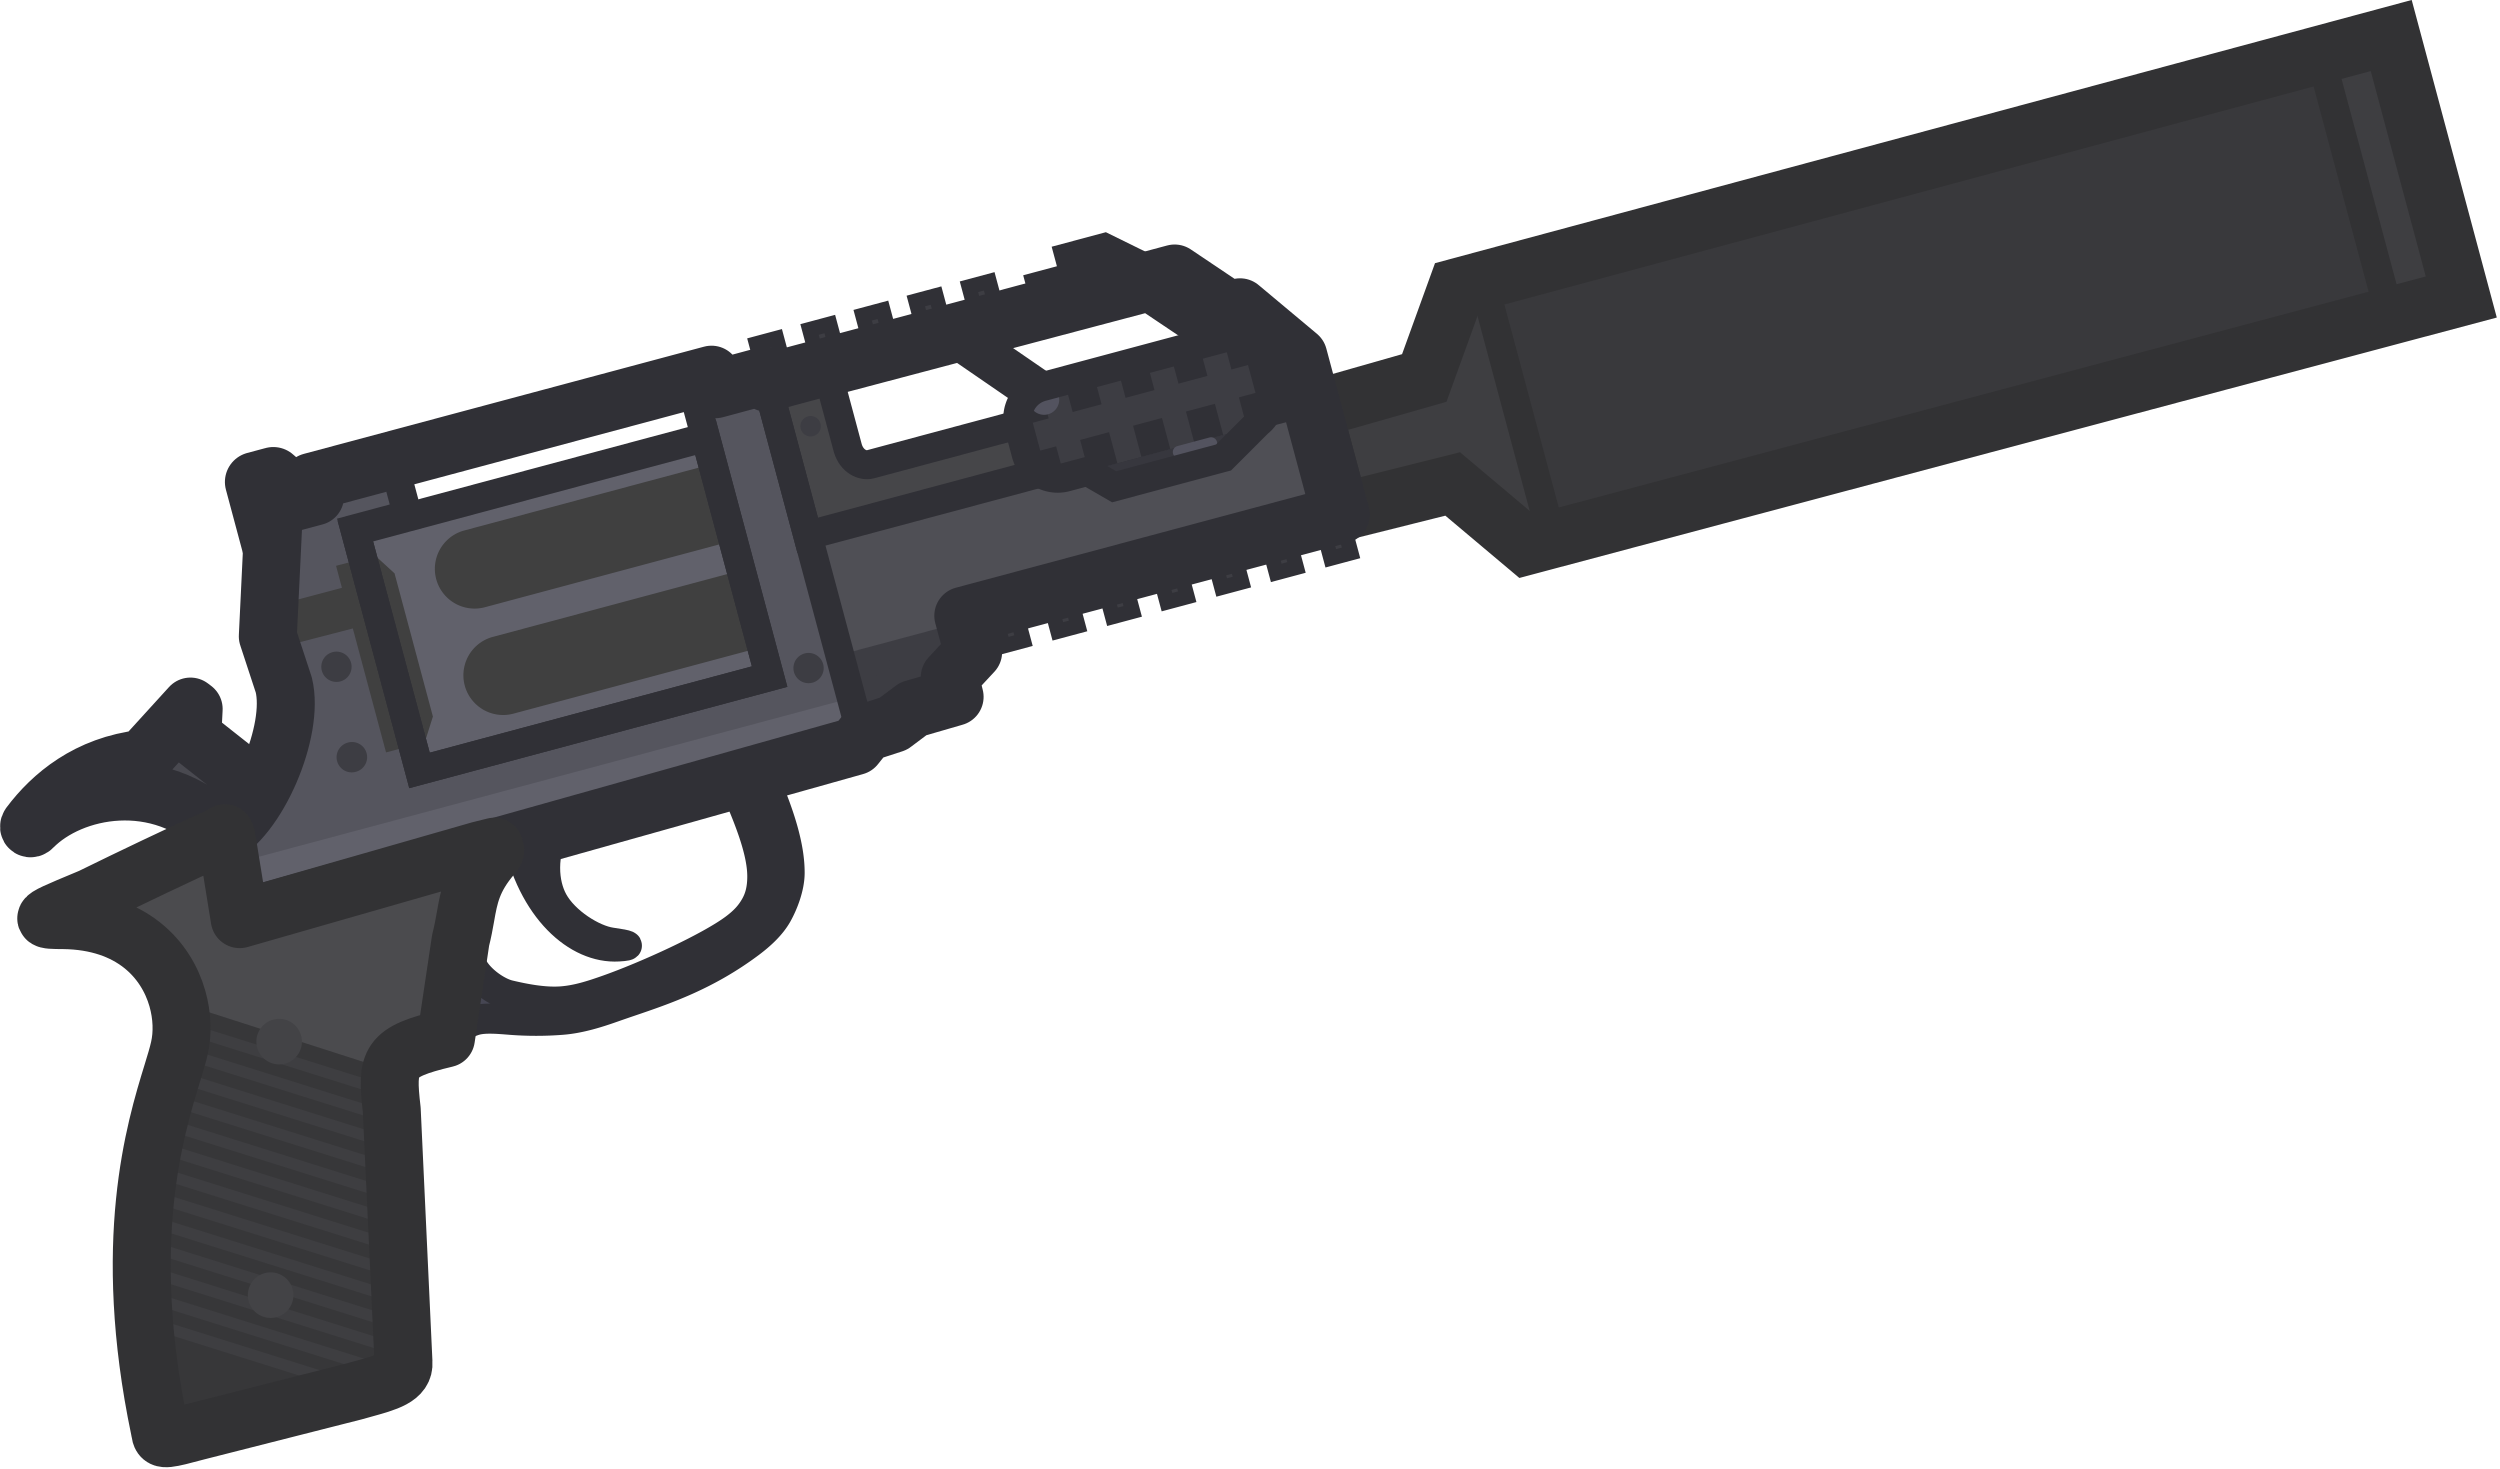 <svg xmlns="http://www.w3.org/2000/svg" xml:space="preserve" width="120.405" height="70.763" viewBox="0 0 31.857 18.723"><path fill="#3d3d43" stroke="#303036" stroke-miterlimit="3.994" stroke-width="2.189" d="m12.873 3.526.434-1.354h.995l-.732-1.078h-.697z" style="stroke-linecap:round;stroke-linejoin:round" transform="scale(.349)rotate(-15 73.768 22.895)"/><path fill="#3e3e41" d="m50.865 8.546 4.234-.068 2.016-2.89 35.323-.05v9.884l-35.323-.05-2.016-2.888-4.234-.07Z" style="stroke-width:.757" transform="scale(.349)rotate(-15 73.768 22.895)"/><path fill="#39393c" stroke="#323234" stroke-linecap="square" stroke-miterlimit="3.994" stroke-width="1.447" d="M89.748 5.542v9.876l-31.658-.044V5.587z" style="stroke-width:1.058;stroke-dasharray:none" transform="scale(.349)rotate(-15 73.768 22.895)"/><path stroke="#323234" stroke-miterlimit="3.994" stroke-width="2.893" d="m50.865 8.546 4.234-.068 2.016-2.89 35.323-.05v9.884l-35.323-.05-2.016-2.888-4.234-.07Z" style="fill:none;stroke-width:2.117;stroke-dasharray:none" transform="scale(.349)rotate(-15 73.768 22.895)"/><path fill="#494950" stroke="#303036" stroke-miterlimit="3.994" stroke-width="1.094" d="m10.293 12.189-2.03-2.722.305-.944-.09-.116-2.167 1.39c-2.007-.298-3.562.433-4.62 1.263-.103.09-.008.176.088.11 1.746-1.024 4.984-.793 6.545 1.882" style="stroke-width:2.117;stroke-linecap:round;stroke-linejoin:round;stroke-dasharray:none" transform="scale(.349)rotate(-15 73.768 22.895)"/><path fill="#4f4f55" fill-rule="evenodd" d="M31.865 15.855V2.432H47.28l1.58 1.812h.407l1.595 2.268v5.995h-14.27l.004 1.373-1.062.665-.015.741-1.572.032-.841.338-1.046.055zm17.088-9.567H42.53l-2.802-3.281 6.379.02zm-9.945-3.283 2.803 3.283H34.75c-.286 0-.629-.277-.645-.778V2.989z" clip-rule="evenodd" style="stroke-width:1.058;stroke-dasharray:none" transform="scale(.349)rotate(-15 73.768 22.895)"/><path fill="#464649" fill-rule="evenodd" d="M31.865 2.432v5.77h18.997v-1.69l-1.595-2.27h-.406l-1.581-1.81zm14.243.595-6.379-.02 2.802 3.28h6.422zm-4.297 3.26-2.803-3.283-4.904-.016V5.51c.016.502.359.778.645.778z" clip-rule="evenodd" style="stroke-width:.757" transform="scale(.349)rotate(-15 73.768 22.895)"/><path fill="#3c3c3e" stroke="#303036" stroke-miterlimit="3.994" stroke-width=".382" d="m13.635 3.279.437-.117.752.37-1.476.396-.076-.285.43-.115z"/><path fill="#55555e" fill-rule="evenodd" d="m13.308 2.172-1.438 4.49.104 1.862c-.033 1.722-2.208 4.482-3.77 4.746v3.1l23.348-.284.315-.233V2.172l-1.875.003v-.55l-15.133-.001v.548zm15.882 10.65H15.954v-9.13h1.992V2.047H29.19z" clip-rule="evenodd" style="stroke-width:.757" transform="scale(.349)rotate(-15 73.768 22.895)"/><path fill="#464653" stroke="#303036" stroke-miterlimit="3.994" stroke-width="1.447" d="M21.298 20.931c.541.112.4.014-.209-.245-.608-.259-1.443-1.145-1.647-1.989-.17-.704 0-1.743.846-2.688h-1.53c-.171 2.786 1.073 4.62 2.54 4.922z" style="stroke-width:1.058;stroke-dasharray:none" transform="scale(.349)rotate(-15 73.768 22.895)"/><path fill="#61616b" d="M15.953 12.825h13.234V3.78H15.953z" style="stroke-width:.757" transform="scale(.349)rotate(-15 73.768 22.895)"/><path fill="#404040" d="M29.188 4.784h-9.387a1.451 1.451 0 0 0 0 2.902h9.387zM29.19 8.807h-9.388a1.451 1.451 0 0 0 0 2.902h9.387zM15.953 12.59l.982-1.54V5.637l-.982-1.54v.731l-1.01-.01v.832l-2.747-.006-.327 1.021.028.497 3.046.024v4.686h1.01z" style="stroke-width:.757" transform="scale(.349)rotate(-15 73.768 22.895)"/><path fill="#3d3d43" d="M13.664 12.27a.553.553 0 1 0 0-1.104.553.553 0 0 0 0 1.105M13.98 8.936a.553.553 0 1 0 0-1.105.553.553 0 0 0 0 1.105M30.642 13.443a.552.552 0 1 0 0-1.105.552.552 0 0 0 0 1.105" style="stroke-width:.757" transform="scale(.349)rotate(-15 73.768 22.895)"/><path fill="#61616b" d="M31.865 14.35H8.203v2.02l23.346-.283.316-.234z" style="stroke-width:.757" transform="scale(.349)rotate(-15 73.768 22.895)"/><path fill="#3d3d43" d="m36.594 12.718.003 1.161-1.062.667-.015.74-1.572.032-.841.338-1.046.055-.195.144v-3.134z" style="stroke-width:.757" transform="scale(.349)rotate(-15 73.768 22.895)"/><path fill="#3d3d43" d="M33.191 13.851a.373.373 0 1 0 0-.746.373.373 0 0 0 0 .746M33 4.754a.373.373 0 1 0 0-.746.373.373 0 0 0 0 .746" style="stroke-width:.757" transform="scale(.349)rotate(-15 73.768 22.895)"/><path fill="#3d3d43" stroke="#303036" stroke-miterlimit="3.994" stroke-width="1.447" d="M37.717 12.876h.765v1.078h-.765zM39.781 12.874h.765v1.078h-.765zM41.845 12.876h.765v1.078h-.765zM43.906 12.875h.765v1.078h-.765zM45.973 12.875h.765v1.078h-.765zM48.036 12.875h.765v1.078h-.765zM50.098 12.876h.765v1.078h-.765zM31.867.957h.765v1.392h-.765zM33.877.958h.765V2.35h-.765zM35.885.958h.765V2.35h-.765zM37.893.958h.765V2.35h-.765zM39.903.958h.765V2.35h-.765z" style="stroke-width:.549;stroke-dasharray:none" transform="scale(.349)rotate(-15 73.768 22.895)"/><path fill="#464653" stroke="#303036" stroke-miterlimit="3.994" stroke-width="1.447" d="m14.403 22.407 1.381-3.177.059.338c.057.338.108.634.148.773.15.51.622 1.055 1 1.257.489.263 1.147.59 1.78.712.57.11 1.145.079 1.726.034 1.52-.117 4.011-.536 5.08-.963.424-.17.694-.348.94-.6.245-.249.408-.553.52-.963.218-.793.142-1.947-.143-3.672l1.094-.014c.269 1.697.294 2.914.048 3.812-.134.49-.51 1.01-.826 1.333s-.77.566-1.24.754c-1.835.734-3.415.839-4.795.93q-.339.022-.678.048c-.512.04-1.243.079-1.898-.048a12 12 0 0 1-1.794-.482c-.42-.15-.885-.317-1.224-.317-.284 0-.776.108-1.178.245" style="stroke-width:1.098;stroke-linecap:round;stroke-linejoin:round;stroke-dasharray:none" transform="scale(.349)rotate(-15 73.768 22.895)"/><path stroke="#303036" stroke-miterlimit="3.994" stroke-width="1.447" d="m13.307 2.172-1.438 4.49.105 1.863c-.034 1.72-2.208 4.481-3.77 4.745v3.1l23.347-.283.316-.234V2.172l-1.876.003v-.823L14.858 1.35v.822zm15.882 10.65H15.953v-9.13h1.992V2.048h11.244z" clip-rule="evenodd" style="fill:none;stroke-width:1.058;stroke-dasharray:none" transform="scale(.349)rotate(-15 73.768 22.895)"/><path stroke="#303036" stroke-miterlimit="3.994" stroke-width="1.447" d="M15.953 12.825h13.234V3.78H15.953z" style="fill:none;stroke-width:1.058;stroke-dasharray:none" transform="scale(.349)rotate(-15 73.768 22.895)"/><path stroke="#303036" stroke-miterlimit="3.994" stroke-width="1.447" d="M31.865 2.432v5.77h18.997v-1.69l-1.595-2.27h-.406l-1.581-1.81zm14.243.595-6.379-.02 2.802 3.28h6.422zm-4.297 3.26-2.803-3.283-4.904-.016V5.51c.016.502.359.778.645.778z" clip-rule="evenodd" style="fill:none;stroke-width:1.058;stroke-dasharray:none" transform="scale(.349)rotate(-15 73.768 22.895)"/><path fill="#3d3d43" d="M48.342 5.176h-6.81c-.659 0-1.192.534-1.192 1.192v1.03c0 .659.533 1.192 1.192 1.192h6.81c.659 0 1.192-.533 1.192-1.192v-1.03c0-.658-.533-1.192-1.192-1.192" style="stroke-width:.757" transform="scale(.349)rotate(-15 73.768 22.895)"/><path fill="#35353b" d="M48.377 5.176v1.18h1.094v-.369a1.19 1.19 0 0 0-1.094-.81M49.471 7.779V7.41h-1.094v1.181c.51-.015.939-.352 1.094-.812M47.47 8.591V7.41h-1.094v1.181zM45.47 8.591V7.41h-1.094v1.181zM43.47 8.591V7.41h-1.094v1.181zM41.47 8.591V7.41h-1.095v.283c.127.497.565.871 1.095.898M40.375 6.073v.283h1.095v-1.18c-.53.027-.968.4-1.095.897M42.376 5.176v1.18h1.094v-1.18zM44.376 5.176v1.18h1.094v-1.18zM46.376 5.176v1.18h1.095v-1.18z" style="fill:#303036;fill-opacity:1;stroke-width:.757" transform="scale(.349)rotate(-15 73.768 22.895)"/><path fill="#37373e" d="M42.34 8.59h6q.252-.001.47-.095l-1.543.89h-4.134z" style="stroke-width:.757" transform="scale(.349)rotate(-15 73.768 22.895)"/><path fill="#53535f" d="M46.96 8.547h-1.212a.224.224 0 1 0 0 .449h1.212a.224.224 0 1 0 0-.449M41.485 6.203a.552.552 0 1 0 0-1.105.552.552 0 0 0 0 1.105" style="stroke-width:.757" transform="scale(.349)rotate(-15 73.768 22.895)"/><path stroke="#303036" stroke-miterlimit="3.994" stroke-width="1.447" d="M41.532 5.176h6.81c.659 0 1.192.534 1.192 1.192v1.03c0 .492-.298.915-.724 1.097l-1.542.89h-4.134l-.793-.795h-.81a1.19 1.19 0 0 1-1.191-1.192v-1.03c0-.658.533-1.192 1.192-1.192z" style="fill:none;stroke-width:1.058;stroke-dasharray:none" transform="scale(.349)rotate(-15 73.768 22.895)"/><path stroke="#303036" stroke-miterlimit="3.994" stroke-width="2.893" d="m13.308 2.172-1.438 4.49.104 1.862c-.033 1.722-2.208 4.482-3.77 4.746v3.1l23.348-.284.51-.375 1.046-.055.841-.338 1.572-.032.015-.74 1.062-.666-.004-1.373h14.27V6.514l-1.595-2.27-.406.001-1.581-1.811-15.415-.001v-.26l-1.875.003v-.55l-15.133-.001v.548z" style="fill:none;stroke-width:2.117;stroke-linecap:round;stroke-linejoin:round;stroke-dasharray:none" transform="scale(.349)rotate(-15 73.768 22.895)"/><path fill="#4b4b4e" d="m17.32 16.21.155.003.394.007v.12c0 .04-.04.093-.14.16-.942.642-1.217 1.23-1.54 1.925-.114.243-.234.499-.39.775l-1.446 3.325c-2.15-.064-2.324.23-2.586 2.005l-1.972 9.014c-.103.55-.76.554-1.696.56l-.313.003-5.892-.076c-1.18.002-1.34-.016-1.345-.22q0-.048.007-.11l.007-.094c.389-6.977 2.675-10.629 3.809-12.438.207-.331.375-.6.487-.817.257-.484.41-1.111.399-1.776-.026-1.487-.884-3.164-3.274-3.837-.378-.102-.59-.166-.594-.221.003-.084.489-.15 1.609-.3l.18-.025c1.672-.33 3.352-.64 5.027-.923q.141-.024.288-.074.004.064.023.126l-.311 3.048Z" style="stroke-width:.757" transform="scale(.349)rotate(-15 73.768 22.895)"/><path fill="#373739" d="M12.107 23.144c-.165.307-.248.752-.341 1.385l-1.972 9.014c-.103.55-.76.555-1.696.56l-.313.003-5.892-.076c-1.18.001-1.34-.016-1.345-.22q0-.05.007-.11l.007-.094C.95 26.63 3.237 22.977 4.37 21.168c.207-.331.375-.6.487-.817a3.66 3.66 0 0 0 .399-1.624Z" style="stroke-width:.549;stroke-dasharray:none" transform="scale(.349)rotate(-15 73.768 22.895)"/><path fill="#3e3e41" d="m5.185 19.408 6.731 4.28q-.045.195-.086.432l-6.752-4.294a4 4 0 0 0 .107-.418M4.699 20.637a6 6 0 0 0 .198-.36l6.847 4.354-.094.426zM4.232 21.392l.139-.223.078-.125 7.093 4.51-.093.427zM3.771 22.15q.108-.183.21-.352l7.359 4.68-.093.426zM3.336 22.925q.1-.186.197-.36l7.605 4.835-.093.427zM2.93 23.72q.093-.19.184-.37l7.822 4.974-.093.427zM2.558 24.534q.084-.195.169-.379l8.007 5.092-.093.427zM2.218 25.37q.076-.199.153-.39l8.161 5.19-.093.427zM1.91 26.226q.068-.204.138-.399l8.282 5.266-.093.427zM1.634 27.102q.06-.208.123-.408l8.371 5.323-.093.427zM1.389 27.998q.053-.212.11-.417l8.427 5.359-.093.427zM1.175 28.913q.045-.216.095-.426l8.39 5.335c-.1.107-.245.173-.43.213zM.991 29.848l.081-.434 7.373 4.688q-.165.002-.347.003l-.313.003-.097-.002z" style="stroke-width:.757" transform="scale(.349)rotate(-15 73.768 22.895)"/><path stroke="#323234" stroke-miterlimit="29" stroke-width="2.893" d="m17.32 16.21.155.003.394.007v.12c0 .04-.04.093-.14.16-.942.642-1.217 1.23-1.54 1.925-.114.243-.234.499-.39.775l-1.446 3.325c-2.15-.064-2.324.23-2.586 2.005l-1.972 9.014c-.103.55-.76.554-1.696.56l-.313.003-5.892-.076c-1.18.002-1.34-.016-1.345-.22q0-.048.007-.11l.007-.094c.389-6.977 2.675-10.629 3.809-12.438.207-.331.375-.6.487-.817.257-.484.41-1.111.399-1.776-.026-1.487-.884-3.164-3.274-3.837-.378-.102-.59-.166-.594-.221.003-.084.489-.15 1.609-.3l.18-.025c1.672-.33 3.352-.64 5.027-.923q.141-.024.288-.074.004.064.023.126l-.311 3.048Z" style="fill:none;stroke-width:2.117;stroke-linecap:round;stroke-linejoin:round;stroke-dasharray:none" transform="scale(.349)rotate(-15 73.768 22.895)"/><path fill="#434346" d="M8.44 21.894a.831.831 0 1 0 0-1.663.831.831 0 0 0 0 1.663M5.744 30.755a.831.831 0 1 0 0-1.663.831.831 0 0 0 0 1.663" style="stroke-width:.757" transform="scale(.349)rotate(-15 73.768 22.895)"/></svg>